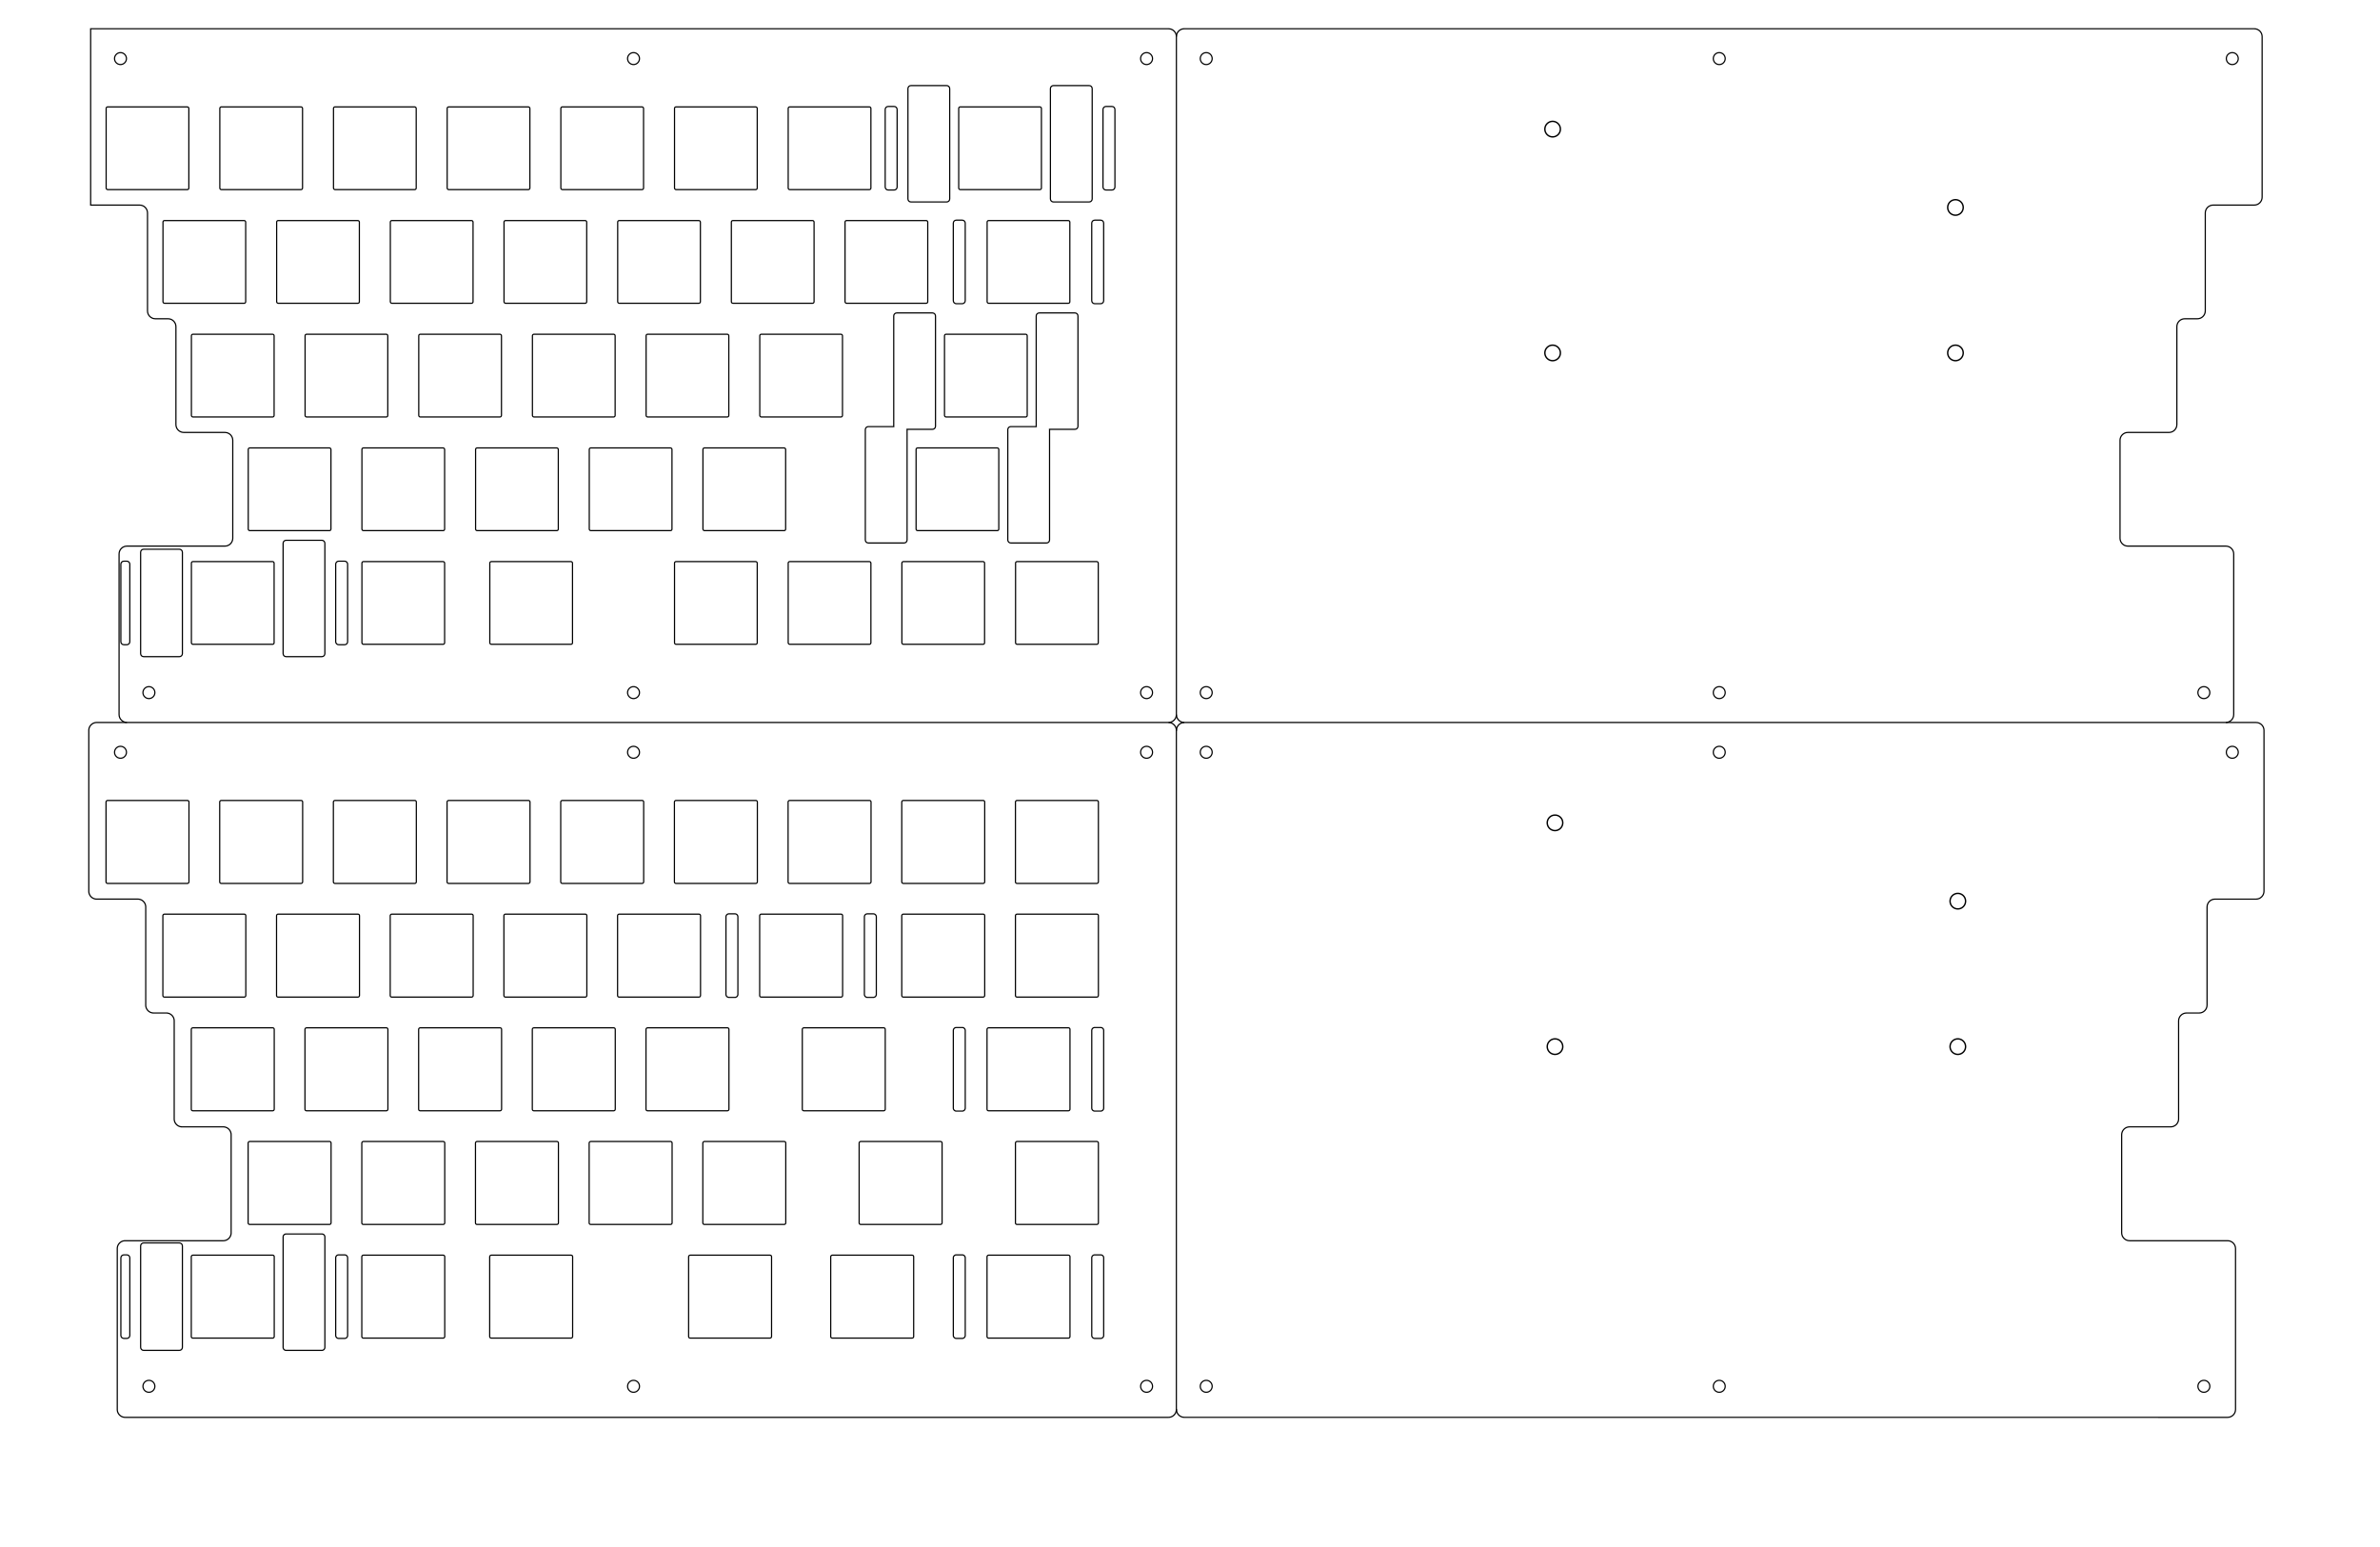 <?xml version="1.0" encoding="UTF-8" standalone="no"?>
<svg
   width="400mm"
   height="260mm"
   viewBox="0 0 400 260"
   version="1.1"
   id="svg5"
   sodipodi:docname="order.svg"
   inkscape:version="1.1.1 (3bf5ae0d25, 2021-09-20)"
   xmlns:inkscape="http://www.inkscape.org/namespaces/inkscape"
   xmlns:sodipodi="http://sodipodi.sourceforge.net/DTD/sodipodi-0.dtd"
   xmlns="http://www.w3.org/2000/svg"
   xmlns:svg="http://www.w3.org/2000/svg">
  <defs
     id="defs9">
    <inkscape:path-effect
       effect="fillet_chamfer"
       id="path-effect3517"
       is_visible="true"
       lpeversion="1"
       satellites_param="F,0,0,1,0,1.323,0,1 @ F,0,0,1,0,1.323,0,1 @ F,0,0,1,0,1.323,0,1 @ F,0,0,1,0,1.323,0,1 @ F,0,0,1,0,1.323,0,1 @ F,0,0,1,0,1.323,0,1 @ F,0,0,1,0,1.323,0,1 @ F,0,0,1,0,1.323,0,1 @ F,0,0,1,0,1.323,0,1 @ F,0,0,1,0,1.323,0,1 @ F,0,0,1,0,1.323,0,1 @ F,0,0,1,0,1.323,0,1"
       unit="px"
       method="auto"
       mode="F"
       radius="5"
       chamfer_steps="1"
       flexible="false"
       use_knot_distance="true"
       apply_no_radius="true"
       apply_with_radius="true"
       only_selected="false"
       hide_knots="false" />
    <inkscape:path-effect
       effect="fillet_chamfer"
       id="path-effect2631"
       is_visible="true"
       lpeversion="1"
       satellites_param="F,0,0,1,0,5,0,1 @ F,0,0,1,0,5,0,1 @ F,0,0,1,0,5,0,1 @ F,0,0,1,0,5,0,1 @ F,0,0,1,0,5,0,1 @ F,0,0,1,0,5,0,1 @ F,0,0,1,0,5,0,1 @ F,0,0,1,0,5,0,1 @ F,0,0,1,0,5,0,1 @ F,0,0,1,0,5,0,1 @ F,0,0,1,0,5,0,1 @ F,0,0,1,0,5,0,1"
       unit="mm"
       method="auto"
       mode="F"
       radius="5"
       chamfer_steps="1"
       flexible="false"
       use_knot_distance="true"
       apply_no_radius="true"
       apply_with_radius="true"
       only_selected="false"
       hide_knots="false" />
    <inkscape:path-effect
       effect="fillet_chamfer"
       id="path-effect2111"
       is_visible="true"
       lpeversion="1"
       satellites_param="F,0,0,1,0,0,0,1 @ F,0,0,1,0,0,0,1 @ F,0,0,1,0,0,0,1 @ F,0,0,1,0,0,0,1 @ F,0,0,1,0,0,0,1 @ F,0,0,1,0,0,0,1 @ F,0,0,1,0,0,0,1 @ F,0,0,1,0,0,0,1 @ F,0,0,1,0,0,0,1 @ F,0,0,1,0,0,0,1 @ F,0,0,1,0,0,0,1 @ F,0,0,1,0,0,0,1"
       unit="mm"
       method="auto"
       mode="F"
       radius="5"
       chamfer_steps="1"
       flexible="false"
       use_knot_distance="true"
       apply_no_radius="true"
       apply_with_radius="true"
       only_selected="false"
       hide_knots="false" />
    <inkscape:path-effect
       effect="fillet_chamfer"
       id="path-effect1744"
       is_visible="true"
       lpeversion="1"
       satellites_param="F,0,0,1,0,0,0,1 @ F,0,0,1,0,0,0,1 @ F,0,0,1,0,0,0,1 @ F,0,0,1,0,0,0,1 @ F,0,0,1,0,0,0,1 @ F,0,0,1,0,0,0,1 @ F,0,0,1,0,0,0,1 @ F,0,0,1,0,0,0,1 @ F,0,0,1,0,0,0,1 @ F,0,0,1,0,0,0,1 @ F,0,0,1,0,0,0,1 @ F,0,0,1,0,0,0,1"
       unit="mm"
       method="auto"
       mode="F"
       radius="5"
       chamfer_steps="1"
       flexible="false"
       use_knot_distance="true"
       apply_no_radius="true"
       apply_with_radius="true"
       only_selected="false"
       hide_knots="false" />
    <inkscape:path-effect
       effect="fillet_chamfer"
       id="path-effect275"
       is_visible="true"
       lpeversion="1"
       satellites_param="F,0,0,1,0,5,0,1 @ F,0,0,1,0,5,0,1 @ F,0,0,1,0,5,0,1 @ F,0,0,1,0,5,0,1 @ F,0,0,1,0,5,0,1 @ F,0,0,1,0,5,0,1 @ F,0,0,1,0,5,0,1 @ F,0,0,1,0,5,0,1 @ F,0,0,1,0,5,0,1 @ F,0,0,1,0,5,0,1 @ F,0,0,1,0,5,0,1 @ F,0,0,1,0,5,0,1 @ F,0,0,1,0,5,0,1 @ F,0,0,1,0,5,0,1 @ F,0,0,1,0,5,0,1 @ F,0,0,1,0,5,0,1"
       unit="mm"
       method="auto"
       mode="F"
       radius="5"
       chamfer_steps="1"
       flexible="false"
       use_knot_distance="true"
       apply_no_radius="true"
       apply_with_radius="true"
       only_selected="false"
       hide_knots="false" />
    <inkscape:path-effect
       effect="fillet_chamfer"
       id="path-effect273"
       is_visible="true"
       lpeversion="1"
       satellites_param="F,0,0,1,0,5,0,1 @ F,0,0,1,0,5,0,1 @ F,0,0,1,0,5,0,1 @ F,0,0,1,0,5,0,1 @ F,0,0,1,0,5,0,1 @ F,0,0,1,0,5,0,1 @ F,0,0,1,0,5,0,1 @ F,0,0,1,0,5,0,1 @ F,0,0,1,0,5,0,1 @ F,0,0,1,0,5,0,1 @ F,0,0,1,0,5,0,1 @ F,0,0,1,0,5,0,1"
       unit="mm"
       method="arc"
       mode="F"
       radius="5"
       chamfer_steps="1"
       flexible="false"
       use_knot_distance="true"
       apply_no_radius="true"
       apply_with_radius="true"
       only_selected="false"
       hide_knots="false" />
    <inkscape:path-effect
       effect="fillet_chamfer"
       id="path-effect134"
       is_visible="true"
       lpeversion="1"
       satellites_param="F,0,0,1,0,5,0,1 @ F,0,0,1,0,5,0,1 @ F,0,0,1,0,5,0,1 @ F,0,0,1,0,5,0,1 @ F,0,0,1,0,5,0,1 @ F,0,0,1,0,5,0,1 @ F,0,0,1,0,5,0,1 @ F,0,0,1,0,5,0,1 @ F,0,0,1,0,5,0,1 @ F,0,0,1,0,5,0,1 @ F,0,0,1,0,5,0,1 @ F,0,0,1,0,5,0,1 @ F,0,0,1,0,5,0,1 @ F,0,0,1,0,5,0,1 @ F,0,0,1,0,5,0,1 @ F,0,0,1,0,5,0,1 @ F,0,0,1,0,5,0,1 @ F,0,0,1,0,5,0,1 @ F,0,0,1,0,5,0,1 @ F,0,0,1,0,5,0,1 @ F,0,0,1,0,5,0,1 @ F,0,0,1,0,5,0,1 @ F,0,0,1,0,5,0,1 @ F,0,0,1,0,5,0,1 | F,0,0,1,0,5,0,1 @ F,0,0,1,0,5,0,1 @ F,0,0,1,0,5,0,1 @ F,0,0,1,0,5,0,1"
       unit="mm"
       method="auto"
       mode="F"
       radius="5"
       chamfer_steps="1"
       flexible="false"
       use_knot_distance="true"
       apply_no_radius="true"
       apply_with_radius="true"
       only_selected="false"
       hide_knots="false" />
    <inkscape:path-effect
       effect="fillet_chamfer"
       id="path-effect106"
       is_visible="true"
       lpeversion="1"
       satellites_param="F,0,0,1,0,5,0,1 @ F,0,0,1,0,5,0,1 @ F,0,0,1,0,5,0,1 @ F,0,0,1,0,5,0,1 @ F,0,0,1,0,5,0,1 @ F,0,0,1,0,5,0,1 @ F,0,0,1,0,5,0,1 @ F,0,0,1,0,5,0,1 @ F,0,0,1,0,5,0,1 @ F,0,0,1,0,5,0,1 @ F,0,0,1,0,5,0,1 @ F,0,0,1,0,5,0,1 @ F,0,0,1,0,5,0,1 @ F,0,0,1,0,5,0,1 @ F,0,0,1,0,5,0,1 @ F,0,0,1,0,5,0,1 @ F,0,0,1,0,5,0,1 @ F,0,0,1,0,5,0,1 @ F,0,0,1,0,5,0,1 @ F,0,0,1,0,5,0,1 @ F,0,0,1,0,5,0,1 @ F,0,0,1,0,5,0,1 @ F,0,0,1,0,5,0,1 @ F,0,0,1,0,5,0,1 | F,0,0,1,0,5,0,1 @ F,0,0,1,0,5,0,1 @ F,0,0,1,0,5,0,1 @ F,0,0,1,0,5,0,1"
       unit="mm"
       method="auto"
       mode="F"
       radius="5"
       chamfer_steps="1"
       flexible="false"
       use_knot_distance="true"
       apply_no_radius="true"
       apply_with_radius="true"
       only_selected="false"
       hide_knots="false" />
    <inkscape:path-effect
       effect="fillet_chamfer"
       id="path-effect78"
       is_visible="true"
       lpeversion="1"
       satellites_param="F,0,0,1,0,5,0,1 @ F,0,0,1,0,5,0,1 @ F,0,0,1,0,5,0,1 @ F,0,0,1,0,5,0,1 @ F,0,0,1,0,5,0,1 @ F,0,0,1,0,5,0,1 @ F,0,0,1,0,5,0,1 @ F,0,0,1,0,5,0,1 @ F,0,0,1,0,5,0,1 @ F,0,0,1,0,5,0,1 @ F,0,0,1,0,5,0,1 @ F,0,0,1,0,5,0,1 @ F,0,0,1,0,5,0,1 @ F,0,0,1,0,5,0,1 @ F,0,0,1,0,5,0,1 @ F,0,0,1,0,5,0,1 @ F,0,0,1,0,5,0,1 @ F,0,0,1,0,5,0,1 @ F,0,0,1,0,5,0,1 @ F,0,0,1,0,5,0,1 @ F,0,0,1,0,5,0,1 @ F,0,0,1,0,5,0,1 @ F,0,0,1,0,5,0,1 @ F,0,0,1,0,5,0,1 | F,0,0,1,0,5,0,1 @ F,0,0,1,0,5,0,1 @ F,0,0,1,0,5,0,1 @ F,0,0,1,0,5,0,1"
       unit="mm"
       method="auto"
       mode="F"
       radius="5"
       chamfer_steps="1"
       flexible="false"
       use_knot_distance="true"
       apply_no_radius="true"
       apply_with_radius="true"
       only_selected="false"
       hide_knots="false" />
    <inkscape:path-effect
       effect="fillet_chamfer"
       id="path-effect20"
       is_visible="true"
       lpeversion="1"
       satellites_param="F,0,0,1,0,5,0,1 @ F,0,0,1,0,5,0,1 @ F,0,0,1,0,5,0,1 @ F,0,0,1,0,5,0,1 @ F,0,0,1,0,5,0,1 @ F,0,0,1,0,5,0,1 @ F,0,0,1,0,5,0,1 @ F,0,0,1,0,5,0,1 @ F,0,0,1,0,5,0,1 @ F,0,0,1,0,5,0,1"
       unit="mm"
       method="auto"
       mode="F"
       radius="5"
       chamfer_steps="1"
       flexible="false"
       use_knot_distance="true"
       apply_no_radius="true"
       apply_with_radius="true"
       only_selected="false"
       hide_knots="false" />
    <inkscape:path-effect
       effect="fillet_chamfer"
       id="path-effect17"
       is_visible="true"
       lpeversion="1"
       satellites_param="F,0,0,1,0,5,0,1 @ F,0,0,1,0,5,0,1 @ IF,0,0,1,0,5,0,1 @ F,0,0,1,0,5,0,1 @ F,0,0,1,0,5,0,1 @ F,0,0,1,0,5,0,1 @ F,0,0,1,0,5,0,1 @ F,0,0,1,0,5,0,1 @ F,0,0,1,0,5,0,1 @ F,0,0,1,0,5,0,1 @ F,0,0,1,0,5,0,1 @ F,0,0,1,0,5,0,1 @ F,0,0,1,0,5,0,1 @ F,0,0,1,0,5,0,1 @ F,0,0,1,0,5,0,1 @ F,0,0,1,0,5,0,1 @ F,0,0,1,0,5,0,1 @ F,0,0,1,0,5,0,1 @ F,0,0,1,0,5,0,1 @ F,0,0,1,0,5,0,1 @ F,0,0,1,0,5,0,1 @ F,0,0,1,0,5,0,1 @ F,0,0,1,0,5,0,1 @ F,0,0,1,0,5,0,1 | F,0,0,1,0,5,0,1 @ F,0,0,1,0,5,0,1 @ F,0,0,1,0,5,0,1 @ F,0,0,1,0,5,0,1"
       unit="mm"
       method="auto"
       mode="F"
       radius="5"
       chamfer_steps="1"
       flexible="false"
       use_knot_distance="true"
       apply_no_radius="true"
       apply_with_radius="true"
       only_selected="false"
       hide_knots="false" />
    <inkscape:path-effect
       effect="fillet_chamfer"
       id="path-effect3259"
       is_visible="true"
       lpeversion="1"
       satellites_param="F,0,0,1,0,3,0,1 @ F,0,0,1,0,3,0,1 @ F,0,0,1,0,3,0,1 @ F,0,0,1,0,3,0,1 @ F,0,0,1,0,3,0,1 @ F,0,0,1,0,3,0,1 @ F,0,0,1,0,3,0,1 @ F,0,0,1,0,3,0,1 @ F,0,0,1,0,3,0,1 @ F,0,0,1,0,3,0,1 @ F,0,0,1,0,3,0,1 @ F,0,0,1,0,3,0,1 @ F,0,0,1,0,3,0,1 @ F,0,0,1,0,3,0,1 @ F,0,0,1,0,3,0,1 @ F,0,0,1,0,3,0,1 @ F,0,0,1,0,3,0,1 @ F,0,0,1,0,3,0,1 @ F,0,0,1,0,3,0,1 @ F,0,0,1,0,3,0,1"
       unit="mm"
       method="auto"
       mode="F"
       radius="3"
       chamfer_steps="1"
       flexible="false"
       use_knot_distance="true"
       apply_no_radius="true"
       apply_with_radius="true"
       only_selected="false"
       hide_knots="false" />
    <inkscape:path-effect
       effect="fillet_chamfer"
       id="path-effect3335"
       is_visible="true"
       lpeversion="1"
       satellites_param="F,0,0,1,0,3,0,1 @ F,0,0,1,0,3,0,1 @ F,0,0,1,0,3,0,1 @ F,0,0,1,0,3,0,1 @ F,0,0,1,0,3,0,1 @ F,0,0,1,0,3,0,1 @ F,0,0,1,0,3,0,1 @ F,0,0,1,0,3,0,1 @ F,0,0,1,0,3,0,1 @ F,0,0,1,0,3,0,1 @ F,0,0,1,0,3,0,1 @ F,0,0,1,0,3,0,1 @ F,0,0,1,0,3,0,1 @ F,0,0,1,0,3,0,1 @ F,0,0,1,0,3,0,1 @ F,0,0,1,0,3,0,1 @ F,0,0,1,0,3,0,1 @ F,0,0,1,0,3,0,1 @ F,0,0,1,0,3,0,1 @ F,0,0,1,0,3,0,1 @ F,0,0,1,0,3,0,1 @ F,0,0,1,0,3,0,1 @ F,0,0,1,0,3,0,1 @ F,0,0,1,0,3,0,1 @ F,0,0,1,0,3,0,1 @ F,0,0,1,0,3,0,1 @ F,0,0,1,0,3,0,1 @ F,0,0,1,0,3,0,1 @ F,0,0,1,0,3,0,1 @ F,0,0,1,0,3,0,1 @ F,0,0,1,0,3,0,1 @ F,0,0,1,0,3,0,1 @ F,0,0,1,0,3,0,1 @ F,0,0,1,0,3,0,1 @ F,0,0,1,0,3,0,1 @ F,0,0,1,0,3,0,1 @ F,0,0,1,0,3,0,1 @ F,0,0,1,0,3,0,1 @ F,0,0,1,0,3,0,1 @ F,0,0,1,0,3,0,1 @ F,0,0,1,0,3,0,1 @ F,0,0,1,0,3,0,1 @ F,0,0,1,0,3,0,1 @ F,0,0,1,0,3,0,1 @ F,0,0,1,0,3,0,1 @ F,0,0,1,0,3,0,1 @ F,0,0,1,0,3,0,1 @ F,0,0,1,0,3,0,1 @ F,0,0,1,0,3,0,1 @ F,0,0,1,0,3,0,1 @ F,0,0,1,0,3,0,1 @ F,0,0,1,0,3,0,1 | F,0,0,1,0,3,0,1 @ F,0,0,1,0,3,0,1 @ F,0,0,1,0,3,0,1 @ F,0,0,1,0,3,0,1 @ F,0,0,1,0,3,0,1 @ F,0,0,1,0,3,0,1 @ F,0,0,1,0,3,0,1 @ F,0,0,1,0,3,0,1"
       unit="mm"
       method="auto"
       mode="F"
       radius="3"
       chamfer_steps="1"
       flexible="false"
       use_knot_distance="true"
       apply_no_radius="true"
       apply_with_radius="true"
       only_selected="false"
       hide_knots="false" />
    <inkscape:path-effect
       effect="fillet_chamfer"
       id="path-effect797"
       is_visible="true"
       lpeversion="1"
       satellites_param="F,0,0,1,0,5,0,1 @ F,0,0,1,0,5,0,1 @ F,0,0,1,0,5,0,1 @ F,0,0,1,0,5,0,1 | F,0,0,1,0,5,0,1 @ F,0,0,1,0,5,0,1 @ F,0,0,1,0,5,0,1 @ F,0,0,1,0,5,0,1 @ F,0,0,1,0,5,0,1 @ F,0,0,1,0,5,0,1 @ F,0,0,1,0,5,0,1 @ F,0,0,1,0,5,0,1 | F,0,0,1,0,5,0,1 @ F,0,0,1,0,5,0,1 @ F,0,0,1,0,5,0,1 @ F,0,0,1,0,5,0,1"
       unit="mm"
       method="auto"
       mode="F"
       radius="5"
       chamfer_steps="1"
       flexible="false"
       use_knot_distance="true"
       apply_no_radius="true"
       apply_with_radius="true"
       only_selected="false"
       hide_knots="false" />
    <inkscape:path-effect
       effect="fillet_chamfer"
       id="path-effect542"
       is_visible="true"
       lpeversion="1"
       satellites_param="F,0,0,1,0,5,0,1 @ F,0,0,1,0,5,0,1 @ F,0,0,1,0,5,0,1 @ F,0,0,1,0,5,0,1 @ F,0,0,1,0,5,0,1 @ F,0,0,1,0,5,0,1 @ F,0,0,1,0,5,0,1 @ F,0,0,1,0,5,0,1 @ F,0,0,1,0,5,0,1 @ F,0,0,1,0,5,0,1 @ F,0,0,1,0,5,0,1 @ F,0,0,1,0,5,0,1 @ F,0,0,1,0,5,0,1 @ F,0,0,1,0,5,0,1 @ F,0,0,1,0,5,0,1 @ F,0,0,1,0,5,0,1"
       unit="mm"
       method="auto"
       mode="F"
       radius="5"
       chamfer_steps="1"
       flexible="false"
       use_knot_distance="true"
       apply_no_radius="true"
       apply_with_radius="true"
       only_selected="false"
       hide_knots="false" />
    <inkscape:path-effect
       effect="fillet_chamfer"
       id="path-effect388"
       is_visible="true"
       lpeversion="1"
       satellites_param="F,0,0,1,0,5,0,1 @ F,0,0,1,0,5,0,1 @ F,0,0,1,0,5,0,1 @ F,0,0,1,0,5,0,1 @ F,0,0,1,0,5,0,1 @ F,0,0,1,0,5,0,1 @ F,0,0,1,0,5,0,1 @ F,0,0,1,0,5,0,1 @ F,0,0,1,0,5,0,1 @ F,0,0,1,0,5,0,1 @ F,0,0,1,0,5,0,1 @ F,0,0,1,0,5,0,1"
       unit="mm"
       method="auto"
       mode="F"
       radius="5"
       chamfer_steps="1"
       flexible="false"
       use_knot_distance="true"
       apply_no_radius="true"
       apply_with_radius="true"
       only_selected="false"
       hide_knots="false" />
  </defs>
  <sodipodi:namedview
     id="namedview7"
     pagecolor="#ffffff"
     bordercolor="#666666"
     borderopacity="1.0"
     inkscape:pageshadow="2"
     inkscape:pageopacity="0.0"
     inkscape:pagecheckerboard="0"
     inkscape:document-units="mm"
     showgrid="false"
     inkscape:zoom="1"
     inkscape:cx="714.5"
     inkscape:cy="512.5"
     inkscape:window-width="2560"
     inkscape:window-height="1377"
     inkscape:window-x="1072"
     inkscape:window-y="472"
     inkscape:window-maximized="1"
     inkscape:current-layer="layer1"
     width="202.45mm"
     inkscape:object-paths="true"
     inkscape:snap-intersection-paths="true"
     inkscape:snap-bbox="true"
     inkscape:snap-smooth-nodes="true"
     inkscape:snap-nodes="true"
     inkscape:snap-object-midpoints="true"
     inkscape:snap-others="true"
     showguides="true"
     inkscape:guide-bbox="true" />
  <g
     inkscape:groupmode="layer"
     id="layer5"
     inkscape:label="switches_good"
     style="display:inline">
    <path
       style="font-size:12px;fill:none;fill-rule:evenodd;stroke:#000000;stroke-width:0.2;stroke-linecap:round;stroke-miterlimit:4;stroke-dasharray:none;stroke-opacity:1"
       d="m 150.207,71.65 c 1.7e-4,0.017 0.001,0.033 0.003,0.05 H 145.933 c -0.277,0 -0.501,0.225 -0.501,0.501 v 18.554 c 0,0.277 0.225,0.501 0.501,0.501 h 6.017 c 0.277,0 0.501,-0.225 0.501,-0.501 V 72.202 c -1.6e-4,-0.017 -0.001,-0.033 -0.003,-0.05 h 4.277 c 0.277,0 0.501,-0.225 0.501,-0.501 V 53.097 c 0,-0.277 -0.225,-0.501 -0.501,-0.501 h -6.017 c -0.277,0 -0.501,0.225 -0.501,0.501 z"
       id="path1384" />
    <path
       style="font-size:12px;fill:none;fill-rule:evenodd;stroke:#000000;stroke-width:0.2;stroke-linecap:round;stroke-miterlimit:4;stroke-dasharray:none;stroke-opacity:1"
       d="m 152.595,33.44 c 0,0.277 0.225,0.501 0.501,0.501 h 6.017 c 0.277,0 0.501,-0.225 0.501,-0.501 V 14.886 c 0,-0.277 -0.225,-0.501 -0.501,-0.501 h -6.017 c -0.277,0 -0.501,0.225 -0.501,0.501 z"
       id="path1406" />
    <path
       style="font-size:12px;fill:none;fill-rule:evenodd;stroke:#000000;stroke-width:0.2;stroke-linecap:round;stroke-miterlimit:4;stroke-dasharray:none;stroke-opacity:1"
       d="m 176.541,33.44 c 0,0.277 0.225,0.501 0.501,0.501 h 6.017 c 0.277,0 0.501,-0.225 0.501,-0.501 V 14.886 c 0,-0.277 -0.225,-0.501 -0.501,-0.501 h -6.017 c -0.277,0 -0.501,0.225 -0.501,0.501 z"
       id="path1404" />
    <path
       style="font-size:12px;fill:none;fill-rule:evenodd;stroke:#000000;stroke-width:0.2;stroke-linecap:round;stroke-miterlimit:4;stroke-dasharray:none;stroke-opacity:1"
       d="m 23.636,109.86 c 0,0.277 0.225,0.501 0.501,0.501 h 6.017 c 0.277,0 0.501,-0.225 0.501,-0.501 V 92.811 c 0,-0.277 -0.225,-0.501 -0.501,-0.501 h -6.017 c -0.277,0 -0.501,0.225 -0.501,0.501 z"
       id="path1402" />
    <path
       style="font-size:12px;fill:none;fill-rule:evenodd;stroke:#000000;stroke-width:0.2;stroke-linecap:round;stroke-miterlimit:4;stroke-dasharray:none;stroke-opacity:1"
       d="m 47.581,109.86 c 0,0.277 0.225,0.501 0.501,0.501 h 6.017 c 0.277,0 0.501,-0.225 0.501,-0.501 V 91.307 c 0,-0.277 -0.225,-0.501 -0.501,-0.501 h -6.017 c -0.277,0 -0.501,0.225 -0.501,0.501 z"
       id="path1400" />
    <path
       style="font-size:12px;fill:none;fill-rule:evenodd;stroke:#000000;stroke-width:0.2;stroke-linecap:round;stroke-miterlimit:4;stroke-dasharray:none;stroke-opacity:1"
       d="m 148.772,31.434 c 0,0.277 0.225,0.501 0.501,0.501 h 1.003 c 0.277,0 0.501,-0.225 0.501,-0.501 V 18.396 c 0,-0.277 -0.225,-0.501 -0.501,-0.501 h -1.003 c -0.277,0 -0.501,0.225 -0.501,0.501 z"
       id="path1398" />
    <path
       style="font-size:12px;fill:none;fill-rule:evenodd;stroke:#000000;stroke-width:0.2;stroke-linecap:round;stroke-miterlimit:4;stroke-dasharray:none;stroke-opacity:1"
       d="m 185.378,31.434 c 0,0.277 0.225,0.501 0.501,0.501 h 1.003 c 0.277,0 0.501,-0.225 0.501,-0.501 V 18.396 c 0,-0.277 -0.225,-0.501 -0.501,-0.501 h -1.003 c -0.277,0 -0.501,0.225 -0.501,0.501 z"
       id="path1396" />
    <path
       style="font-size:12px;fill:none;fill-rule:evenodd;stroke:#000000;stroke-width:0.2;stroke-linecap:round;stroke-miterlimit:4;stroke-dasharray:none;stroke-opacity:1"
       d="m 160.218,50.539 c 0,0.277 0.225,0.501 0.501,0.501 h 1.003 c 0.277,0 0.501,-0.225 0.501,-0.501 V 37.502 c 0,-0.277 -0.225,-0.501 -0.501,-0.501 h -1.003 c -0.277,0 -0.501,0.225 -0.501,0.501 z"
       id="path1394" />
    <path
       style="font-size:12px;fill:none;fill-rule:evenodd;stroke:#000000;stroke-width:0.2;stroke-linecap:round;stroke-miterlimit:4;stroke-dasharray:none;stroke-opacity:1"
       d="m 183.485,50.539 c 0,0.277 0.225,0.501 0.501,0.501 h 1.003 c 0.277,0 0.501,-0.225 0.501,-0.501 V 37.502 c 0,-0.277 -0.225,-0.501 -0.501,-0.501 h -1.003 c -0.277,0 -0.501,0.225 -0.501,0.501 z"
       id="path1392" />
    <path
       style="font-size:12px;fill:none;fill-rule:evenodd;stroke:#000000;stroke-width:0.2;stroke-linecap:round;stroke-miterlimit:4;stroke-dasharray:none;stroke-opacity:1"
       d="m 20.314,107.854 c 0,0.277 0.225,0.501 0.501,0.501 h 0.501 c 0.277,0 0.501,-0.225 0.501,-0.501 V 94.817 c 0,-0.277 -0.225,-0.501 -0.501,-0.501 h -0.501 c -0.277,0 -0.501,0.225 -0.501,0.501 z"
       id="path1390" />
    <path
       style="font-size:12px;fill:none;fill-rule:evenodd;stroke:#000000;stroke-width:0.2;stroke-linecap:round;stroke-miterlimit:4;stroke-dasharray:none;stroke-opacity:1"
       d="m 56.419,107.854 c 0,0.277 0.225,0.501 0.501,0.501 h 1.003 c 0.277,0 0.501,-0.225 0.501,-0.501 V 94.817 c 0,-0.277 -0.225,-0.501 -0.501,-0.501 h -1.003 c -0.277,0 -0.501,0.225 -0.501,0.501 z"
       id="path1388" />
    <path
       style="font-size:12px;fill:none;fill-rule:evenodd;stroke:#000000;stroke-width:0.2;stroke-linecap:round;stroke-miterlimit:4;stroke-dasharray:none;stroke-opacity:1"
       d="m 174.152,71.65 c 1.7e-4,0.017 0.001,0.033 0.003,0.05 h -4.277 c -0.277,0 -0.501,0.225 -0.501,0.501 v 18.554 c 0,0.277 0.225,0.501 0.501,0.501 h 6.017 c 0.277,0 0.501,-0.225 0.501,-0.501 V 72.202 c -1.6e-4,-0.017 -0.001,-0.033 -0.003,-0.05 h 4.277 c 0.277,0 0.501,-0.225 0.501,-0.501 V 53.097 c 0,-0.277 -0.225,-0.501 -0.501,-0.501 h -6.017 c -0.277,0 -0.501,0.225 -0.501,0.501 z"
       id="path1382" />
    <rect
       style="fill:none;stroke:#000000;stroke-width:0.2;stroke-miterlimit:4;stroke-dasharray:none"
       id="rect1058"
       width="13.9"
       height="13.9"
       x="17.84"
       y="17.965"
       rx="0.25"
       ry="0.25" />
    <rect
       style="fill:none;stroke:#000000;stroke-width:0.2;stroke-miterlimit:4;stroke-dasharray:none"
       id="rect1060"
       width="13.9"
       height="13.9"
       x="36.945"
       y="17.965"
       rx="0.25"
       ry="0.25" />
    <rect
       style="fill:none;stroke:#000000;stroke-width:0.2;stroke-miterlimit:4;stroke-dasharray:none"
       id="rect1062"
       width="13.9"
       height="13.9"
       x="56.05"
       y="17.965"
       rx="0.25"
       ry="0.25" />
    <rect
       style="fill:none;stroke:#000000;stroke-width:0.2;stroke-miterlimit:4;stroke-dasharray:none"
       id="rect1064"
       width="13.9"
       height="13.9"
       x="75.155"
       y="17.965"
       rx="0.25"
       ry="0.25" />
    <rect
       style="fill:none;stroke:#000000;stroke-width:0.2;stroke-miterlimit:4;stroke-dasharray:none"
       id="rect1066"
       width="13.9"
       height="13.9"
       x="94.26"
       y="17.965"
       rx="0.25"
       ry="0.25" />
    <rect
       style="fill:none;stroke:#000000;stroke-width:0.2;stroke-miterlimit:4;stroke-dasharray:none"
       id="rect1068"
       width="13.9"
       height="13.9"
       x="113.365"
       y="17.965"
       rx="0.25"
       ry="0.25" />
    <rect
       style="fill:none;stroke:#000000;stroke-width:0.2;stroke-miterlimit:4;stroke-dasharray:none"
       id="rect1070"
       width="13.9"
       height="13.9"
       x="132.47"
       y="17.965"
       rx="0.25"
       ry="0.25" />
    <rect
       style="fill:none;stroke:#000000;stroke-width:0.2;stroke-miterlimit:4;stroke-dasharray:none"
       id="rect1072"
       width="13.9"
       height="13.9"
       x="161.128"
       y="17.965"
       rx="0.25"
       ry="0.25" />
    <rect
       style="fill:none;stroke:#000000;stroke-width:0.2;stroke-miterlimit:4;stroke-dasharray:none"
       id="rect1074"
       width="13.9"
       height="13.9"
       x="27.392"
       y="37.07"
       rx="0.25"
       ry="0.25" />
    <rect
       style="fill:none;stroke:#000000;stroke-width:0.2;stroke-miterlimit:4;stroke-dasharray:none"
       id="rect1076"
       width="13.9"
       height="13.9"
       x="46.497"
       y="37.07"
       rx="0.25"
       ry="0.25" />
    <rect
       style="fill:none;stroke:#000000;stroke-width:0.2;stroke-miterlimit:4;stroke-dasharray:none"
       id="rect1078"
       width="13.9"
       height="13.9"
       x="65.603"
       y="37.07"
       rx="0.25"
       ry="0.25" />
    <rect
       style="fill:none;stroke:#000000;stroke-width:0.2;stroke-miterlimit:4;stroke-dasharray:none"
       id="rect1080"
       width="13.9"
       height="13.9"
       x="84.708"
       y="37.07"
       rx="0.25"
       ry="0.25" />
    <rect
       style="fill:none;stroke:#000000;stroke-width:0.2;stroke-miterlimit:4;stroke-dasharray:none"
       id="rect1082"
       width="13.9"
       height="13.9"
       x="103.813"
       y="37.07"
       rx="0.25"
       ry="0.25" />
    <rect
       style="fill:none;stroke:#000000;stroke-width:0.2;stroke-miterlimit:4;stroke-dasharray:none"
       id="rect1084"
       width="13.9"
       height="13.9"
       x="122.918"
       y="37.07"
       rx="0.25"
       ry="0.25" />
    <rect
       style="fill:none;stroke:#000000;stroke-width:0.2;stroke-miterlimit:4;stroke-dasharray:none"
       id="rect1086"
       width="13.9"
       height="13.9"
       x="142.023"
       y="37.07"
       rx="0.25"
       ry="0.25" />
    <rect
       style="fill:none;stroke:#000000;stroke-width:0.2;stroke-miterlimit:4;stroke-dasharray:none"
       id="rect1088"
       width="13.9"
       height="13.9"
       x="165.904"
       y="37.07"
       rx="0.25"
       ry="0.25" />
    <rect
       style="fill:none;stroke:#000000;stroke-width:0.2;stroke-miterlimit:4;stroke-dasharray:none"
       id="rect1090"
       width="13.9"
       height="13.9"
       x="32.169"
       y="56.175"
       rx="0.25"
       ry="0.25" />
    <rect
       style="fill:none;stroke:#000000;stroke-width:0.2;stroke-miterlimit:4;stroke-dasharray:none"
       id="rect1092"
       width="13.9"
       height="13.9"
       x="51.274"
       y="56.175"
       rx="0.25"
       ry="0.25" />
    <rect
       style="fill:none;stroke:#000000;stroke-width:0.2;stroke-miterlimit:4;stroke-dasharray:none"
       id="rect1094"
       width="13.9"
       height="13.9"
       x="70.379"
       y="56.175"
       rx="0.25"
       ry="0.25" />
    <rect
       style="fill:none;stroke:#000000;stroke-width:0.2;stroke-miterlimit:4;stroke-dasharray:none"
       id="rect1096"
       width="13.9"
       height="13.9"
       x="89.484"
       y="56.175"
       rx="0.25"
       ry="0.25" />
    <rect
       style="fill:none;stroke:#000000;stroke-width:0.2;stroke-miterlimit:4;stroke-dasharray:none"
       id="rect1098"
       width="13.9"
       height="13.9"
       x="108.589"
       y="56.175"
       rx="0.25"
       ry="0.25" />
    <rect
       style="fill:none;stroke:#000000;stroke-width:0.2;stroke-miterlimit:4;stroke-dasharray:none"
       id="rect1100"
       width="13.9"
       height="13.9"
       x="127.694"
       y="56.175"
       rx="0.25"
       ry="0.25" />
    <rect
       style="fill:none;stroke:#000000;stroke-width:0.2;stroke-miterlimit:4;stroke-dasharray:none"
       id="rect1102"
       width="13.9"
       height="13.9"
       x="158.74"
       y="56.175"
       rx="0.25"
       ry="0.25" />
    <rect
       style="fill:none;stroke:#000000;stroke-width:0.2;stroke-miterlimit:4;stroke-dasharray:none"
       id="rect1104"
       width="13.9"
       height="13.9"
       x="41.721"
       y="75.281"
       rx="0.25"
       ry="0.25" />
    <rect
       style="fill:none;stroke:#000000;stroke-width:0.2;stroke-miterlimit:4;stroke-dasharray:none"
       id="rect1106"
       width="13.9"
       height="13.9"
       x="60.826"
       y="75.281"
       rx="0.25"
       ry="0.25" />
    <rect
       style="fill:none;stroke:#000000;stroke-width:0.2;stroke-miterlimit:4;stroke-dasharray:none"
       id="rect1108"
       width="13.9"
       height="13.9"
       x="79.931"
       y="75.281"
       rx="0.25"
       ry="0.25" />
    <rect
       style="fill:none;stroke:#000000;stroke-width:0.2;stroke-miterlimit:4;stroke-dasharray:none"
       id="rect1110"
       width="13.9"
       height="13.9"
       x="99.037"
       y="75.281"
       rx="0.25"
       ry="0.25" />
    <rect
       style="fill:none;stroke:#000000;stroke-width:0.2;stroke-miterlimit:4;stroke-dasharray:none"
       id="rect1112"
       width="13.9"
       height="13.9"
       x="118.142"
       y="75.281"
       rx="0.25"
       ry="0.25" />
    <rect
       style="fill:none;stroke:#000000;stroke-width:0.2;stroke-miterlimit:4;stroke-dasharray:none"
       id="rect1114"
       width="13.9"
       height="13.9"
       x="153.964"
       y="75.281"
       rx="0.25"
       ry="0.25" />
    <rect
       style="fill:none;stroke:#000000;stroke-width:0.2;stroke-miterlimit:4;stroke-dasharray:none"
       id="rect1116"
       width="13.9"
       height="13.9"
       x="32.169"
       y="94.386"
       rx="0.25"
       ry="0.25" />
    <rect
       style="fill:none;stroke:#000000;stroke-width:0.2;stroke-miterlimit:4;stroke-dasharray:none"
       id="rect1118"
       width="13.9"
       height="13.9"
       x="60.826"
       y="94.386"
       rx="0.25"
       ry="0.25" />
    <rect
       style="fill:none;stroke:#000000;stroke-width:0.2;stroke-miterlimit:4;stroke-dasharray:none"
       id="rect1120"
       width="13.9"
       height="13.9"
       x="82.32"
       y="94.386"
       rx="0.25"
       ry="0.25" />
    <rect
       style="fill:none;stroke:#000000;stroke-width:0.2;stroke-miterlimit:4;stroke-dasharray:none"
       id="rect1122"
       width="13.9"
       height="13.9"
       x="113.365"
       y="94.386"
       rx="0.25"
       ry="0.25" />
    <rect
       style="fill:none;stroke:#000000;stroke-width:0.2;stroke-miterlimit:4;stroke-dasharray:none"
       id="rect1124"
       width="13.9"
       height="13.9"
       x="132.47"
       y="94.386"
       rx="0.25"
       ry="0.25" />
    <rect
       style="fill:none;stroke:#000000;stroke-width:0.2;stroke-miterlimit:4;stroke-dasharray:none"
       id="rect1126"
       width="13.9"
       height="13.9"
       x="151.576"
       y="94.386"
       rx="0.25"
       ry="0.25" />
    <rect
       style="fill:none;stroke:#000000;stroke-width:0.2;stroke-miterlimit:4;stroke-dasharray:none"
       id="rect1128"
       width="13.9"
       height="13.9"
       x="170.681"
       y="94.386"
       rx="0.25"
       ry="0.25" />
  </g>
  <g
     inkscape:groupmode="layer"
     id="layer1"
     inkscape:label="outer_case"
     style="display:inline">
    <path
       id="path11"
       style="fill:none;stroke:#000000;stroke-width:0.2;stroke-miterlimit:4;stroke-dasharray:none;stroke-opacity:1"
       d="m 196.39,121.418 c 0.731,0 1.323,-0.592 1.323,-1.323 V 6.155 c 0,-0.731 -0.592,-1.323 -1.323,-1.323 H 15.237 V 34.468 h 8.23 c 0.731,0 1.323,0.592 1.323,1.323 v 16.459 c 0,0.731 0.592,1.323 1.323,1.323 h 2.13 c 0.731,0 1.323,0.592 1.323,1.323 v 16.459 c 0,0.731 0.592,1.323 1.323,1.323 h 6.907 c 0.731,0 1.323,0.592 1.323,1.323 v 16.459 c 0,0.731 -0.592,1.323 -1.323,1.323 H 21.336 c -0.731,0 -1.323,0.592 -1.323,1.323 v 26.989 c 0,0.731 0.592,1.323 1.323,1.323"
       sodipodi:nodetypes="csssccccccccccccccsssc" />
  </g>
  <g
     inkscape:groupmode="layer"
     id="layer2"
     inkscape:label="screw_holes"
     style="display:inline">
    <circle
       style="fill:none;fill-rule:evenodd;stroke:#000000;stroke-width:0.2;stroke-miterlimit:4;stroke-dasharray:none;stroke-opacity:1"
       id="path326"
       cx="20.251"
       cy="9.846"
       r="1.003" />
    <circle
       style="fill:none;fill-rule:evenodd;stroke:#000000;stroke-width:0.2;stroke-miterlimit:4;stroke-dasharray:none;stroke-opacity:1"
       id="circle510"
       cx="106.475"
       cy="9.846"
       r="1.003" />
    <circle
       style="fill:none;fill-rule:evenodd;stroke:#000000;stroke-width:0.2;stroke-miterlimit:4;stroke-dasharray:none;stroke-opacity:1"
       id="circle512"
       cx="192.699"
       cy="9.846"
       r="1.003" />
    <circle
       style="fill:none;fill-rule:evenodd;stroke:#000000;stroke-width:0.2;stroke-miterlimit:4;stroke-dasharray:none;stroke-opacity:1"
       id="circle514"
       cx="192.699"
       cy="116.404"
       r="1.003" />
    <circle
       style="fill:none;fill-rule:evenodd;stroke:#000000;stroke-width:0.2;stroke-miterlimit:4;stroke-dasharray:none;stroke-opacity:1"
       id="circle516"
       cx="106.475"
       cy="116.404"
       r="1.003" />
    <circle
       style="fill:none;fill-rule:evenodd;stroke:#000000;stroke-width:0.2;stroke-miterlimit:4;stroke-dasharray:none;stroke-opacity:1"
       id="circle518"
       cx="25.028"
       cy="116.404"
       r="1.003" />
  </g>
  <g
     inkscape:groupmode="layer"
     id="layer6"
     inkscape:label="right_bottom"
     style="display:inline">
    <g
       id="g2421"
       transform="matrix(-1,0,0,1,395.426,1.7240149e-4)">
      <g
         id="layer4"
         inkscape:label="proto_board"
         style="display:inline">
        <g
           id="g2846"
           transform="matrix(1.003,0,0,1.003,23.445,-13.248)"
           style="fill:none;stroke:#000000;stroke-width:0.199;stroke-miterlimit:4;stroke-dasharray:none;stroke-opacity:1">
          <g
             id="layer1-6"
             inkscape:label="proto_board"
             style="display:inline;fill:none;stroke:#000000;stroke-width:0.199;stroke-miterlimit:4;stroke-dasharray:none;stroke-opacity:1"
             transform="matrix(-1,0,0,1,153.07,16.926)">
            <g
               id="g44"
               transform="matrix(0.003,0,0,0.003,37.689,13.238)"
               style="fill:none;stroke:#000000;stroke-width:78.513;stroke-miterlimit:4;stroke-dasharray:none;stroke-opacity:1">
              <g
                 style="fill:none;fill-opacity:1;stroke:#000000;stroke-width:78.513;stroke-linecap:round;stroke-linejoin:round;stroke-miterlimit:4;stroke-dasharray:none;stroke-opacity:1"
                 id="g1800"
                 inkscape:label="top_left_screw"
                 transform="translate(-5315.371,-20002.371)">
                <path
                   id="circle1798"
                   style="fill:none;stroke:#000000;stroke-width:78.513;stroke-miterlimit:4;stroke-dasharray:none;stroke-opacity:1"
                   d="M 7308.071,21562.5 A 433.071,433.071 0 0 1 6875,21995.571 433.071,433.071 0 0 1 6441.929,21562.5 433.071,433.071 0 0 1 6875,21129.429 433.071,433.071 0 0 1 7308.071,21562.5 Z" />
              </g>
              <g
                 style="display:inline;fill:none;fill-opacity:1;stroke:#000000;stroke-width:78.513;stroke-linecap:round;stroke-linejoin:round;stroke-miterlimit:4;stroke-dasharray:none;stroke-opacity:1"
                 id="g1806"
                 inkscape:label="bottom_left_screw"
                 transform="translate(-5315.371,-20002.371)">
                <path
                   id="circle1804"
                   style="fill:none;stroke:#000000;stroke-width:78.513;stroke-miterlimit:4;stroke-dasharray:none;stroke-opacity:1"
                   d="M 7308.071,34062.5 A 433.071,433.071 0 0 1 6875,34495.571 433.071,433.071 0 0 1 6441.929,34062.5 433.071,433.071 0 0 1 6875,33629.429 433.071,433.071 0 0 1 7308.071,34062.5 Z" />
              </g>
              <g
                 style="display:inline;fill:none;fill-opacity:1;stroke:#000000;stroke-width:78.513;stroke-linecap:round;stroke-linejoin:round;stroke-miterlimit:4;stroke-dasharray:none;stroke-opacity:1"
                 id="g1908"
                 inkscape:label="bottom_right_screw"
                 transform="translate(-5315.371,-20002.371)">
                <path
                   id="circle1906"
                   style="fill:none;stroke:#000000;stroke-width:78.513;stroke-miterlimit:4;stroke-dasharray:none;stroke-opacity:1"
                   d="M 29808.071,34062.5 A 433.071,433.071 0 0 1 29375,34495.571 433.071,433.071 0 0 1 28941.929,34062.5 433.071,433.071 0 0 1 29375,33629.429 433.071,433.071 0 0 1 29808.071,34062.5 Z" />
              </g>
              <g
                 style="display:inline;fill:none;fill-opacity:1;stroke:#000000;stroke-width:78.513;stroke-linecap:round;stroke-linejoin:round;stroke-miterlimit:4;stroke-dasharray:none;stroke-opacity:1"
                 id="g1914"
                 inkscape:label="top_right_screw"
                 transform="translate(-5315.371,-20002.371)">
                <path
                   id="circle1912"
                   style="fill:none;stroke:#000000;stroke-width:78.513;stroke-miterlimit:4;stroke-dasharray:none;stroke-opacity:1"
                   d="M 29808.071,25937.5 A 433.071,433.071 0 0 1 29375,26370.571 433.071,433.071 0 0 1 28941.929,25937.5 433.071,433.071 0 0 1 29375,25504.429 433.071,433.071 0 0 1 29808.071,25937.5 Z" />
              </g>
            </g>
          </g>
        </g>
      </g>
      <g
         id="layer1-5"
         inkscape:label="outer_case"
         style="display:inline">
        <path
           id="path11-6"
           style="fill:none;stroke:#000000;stroke-width:0.2;stroke-miterlimit:4;stroke-dasharray:none;stroke-opacity:1"
           d="m 197.713,6.155 c 0,-0.731 -0.592,-1.323 -1.323,-1.323 H 16.56 c -0.731,-2e-7 -1.323,0.592 -1.323,1.323 V 33.145 c 0,0.731 0.592,1.323 1.323,1.323 h 6.907 c 0.731,0 1.323,0.592 1.323,1.323 v 16.459 c 0,0.731 0.592,1.323 1.323,1.323 h 2.13 c 0.731,0 1.323,0.592 1.323,1.323 v 16.459 c 0,0.731 0.592,1.323 1.323,1.323 h 6.907 c 0.731,0 1.323,0.592 1.323,1.323 v 16.459 c 0,0.731 -0.592,1.323 -1.323,1.323 H 21.336 c -0.731,0 -1.323,0.592 -1.323,1.323 v 26.989 c -2e-6,0.731 0.592,1.323 1.323,1.323 m 175.054,0 c 0.731,0 1.323,-0.592 1.323,-1.323"
           sodipodi:nodetypes="ccssscccccccccccccsssccc" />
      </g>
      <g
         id="layer2-1"
         inkscape:label="screw_holes"
         style="display:inline">
        <circle
           style="fill:none;fill-rule:evenodd;stroke:#000000;stroke-width:0.2;stroke-miterlimit:4;stroke-dasharray:none;stroke-opacity:1"
           id="path326-7"
           cx="20.251"
           cy="9.846"
           r="1.003" />
        <circle
           style="fill:none;fill-rule:evenodd;stroke:#000000;stroke-width:0.2;stroke-miterlimit:4;stroke-dasharray:none;stroke-opacity:1"
           id="circle510-5"
           cx="106.475"
           cy="9.846"
           r="1.003" />
        <circle
           style="fill:none;fill-rule:evenodd;stroke:#000000;stroke-width:0.2;stroke-miterlimit:4;stroke-dasharray:none;stroke-opacity:1"
           id="circle512-4"
           cx="192.699"
           cy="9.846"
           r="1.003" />
        <circle
           style="fill:none;fill-rule:evenodd;stroke:#000000;stroke-width:0.2;stroke-miterlimit:4;stroke-dasharray:none;stroke-opacity:1"
           id="circle514-4"
           cx="192.699"
           cy="116.404"
           r="1.003" />
        <circle
           style="fill:none;fill-rule:evenodd;stroke:#000000;stroke-width:0.2;stroke-miterlimit:4;stroke-dasharray:none;stroke-opacity:1"
           id="circle516-9"
           cx="106.475"
           cy="116.404"
           r="1.003" />
        <circle
           style="fill:none;fill-rule:evenodd;stroke:#000000;stroke-width:0.2;stroke-miterlimit:4;stroke-dasharray:none;stroke-opacity:1"
           id="circle518-7"
           cx="25.028"
           cy="116.404"
           r="1.003" />
      </g>
    </g>
  </g>
  <g
     inkscape:groupmode="layer"
     id="layer7"
     inkscape:label="left_bottom"
     style="display:inline">
    <g
       id="g3289"
       transform="translate(192.977,116.587)">
      <g
         id="layer4-3"
         inkscape:label="proto_board">
        <g
           id="g1417"
           transform="matrix(1.003,0,0,1.003,5.07,-48.913)"
           style="fill:none;stroke:#000000;stroke-width:0.199;stroke-miterlimit:4;stroke-dasharray:none;stroke-opacity:1">
          <g
             id="layer1-5-1"
             inkscape:label="proto_board"
             style="display:inline;fill:none;stroke:#000000;stroke-width:0.199;stroke-miterlimit:4;stroke-dasharray:none;stroke-opacity:1"
             transform="translate(20.74,52.487)">
            <g
               id="g44-3"
               transform="matrix(0.003,0,0,0.003,37.689,13.238)"
               style="fill:none;stroke:#000000;stroke-width:78.512;stroke-miterlimit:4;stroke-dasharray:none;stroke-opacity:1">
              <g
                 style="fill:none;fill-opacity:1;stroke:#000000;stroke-width:78.512;stroke-linecap:round;stroke-linejoin:round;stroke-miterlimit:4;stroke-dasharray:none;stroke-opacity:1"
                 id="g1800-1"
                 inkscape:label="top_left_screw"
                 transform="translate(-5315.371,-20002.371)">
                <path
                   id="circle1798-8"
                   style="fill:none;stroke:#000000;stroke-width:78.512;stroke-miterlimit:4;stroke-dasharray:none;stroke-opacity:1"
                   d="M 7308.071,21562.5 A 433.071,433.071 0 0 1 6875,21995.571 433.071,433.071 0 0 1 6441.929,21562.5 433.071,433.071 0 0 1 6875,21129.429 433.071,433.071 0 0 1 7308.071,21562.5 Z" />
              </g>
              <g
                 style="display:inline;fill:none;fill-opacity:1;stroke:#000000;stroke-width:78.512;stroke-linecap:round;stroke-linejoin:round;stroke-miterlimit:4;stroke-dasharray:none;stroke-opacity:1"
                 id="g1806-1"
                 inkscape:label="bottom_left_screw"
                 transform="translate(-5315.371,-20002.371)">
                <path
                   id="circle1804-9"
                   style="fill:none;stroke:#000000;stroke-width:78.512;stroke-miterlimit:4;stroke-dasharray:none;stroke-opacity:1"
                   d="M 7308.071,34062.5 A 433.071,433.071 0 0 1 6875,34495.571 433.071,433.071 0 0 1 6441.929,34062.5 433.071,433.071 0 0 1 6875,33629.429 433.071,433.071 0 0 1 7308.071,34062.5 Z" />
              </g>
              <g
                 style="display:inline;fill:none;fill-opacity:1;stroke:#000000;stroke-width:78.512;stroke-linecap:round;stroke-linejoin:round;stroke-miterlimit:4;stroke-dasharray:none;stroke-opacity:1"
                 id="g1908-2"
                 inkscape:label="bottom_right_screw"
                 transform="translate(-5315.371,-20002.371)">
                <path
                   id="circle1906-6"
                   style="fill:none;stroke:#000000;stroke-width:78.512;stroke-miterlimit:4;stroke-dasharray:none;stroke-opacity:1"
                   d="M 29808.071,34062.5 A 433.071,433.071 0 0 1 29375,34495.571 433.071,433.071 0 0 1 28941.929,34062.5 433.071,433.071 0 0 1 29375,33629.429 433.071,433.071 0 0 1 29808.071,34062.5 Z" />
              </g>
              <g
                 style="display:inline;fill:none;fill-opacity:1;stroke:#000000;stroke-width:78.512;stroke-linecap:round;stroke-linejoin:round;stroke-miterlimit:4;stroke-dasharray:none;stroke-opacity:1"
                 id="g1914-4"
                 inkscape:label="top_right_screw"
                 transform="translate(-5315.371,-20002.371)">
                <path
                   id="circle1912-4"
                   style="fill:none;stroke:#000000;stroke-width:78.512;stroke-miterlimit:4;stroke-dasharray:none;stroke-opacity:1"
                   d="M 29808.071,25937.5 A 433.071,433.071 0 0 1 29375,26370.571 433.071,433.071 0 0 1 28941.929,25937.5 433.071,433.071 0 0 1 29375,25504.429 433.071,433.071 0 0 1 29808.071,25937.5 Z" />
              </g>
            </g>
          </g>
        </g>
      </g>
      <g
         id="g14"
         stroke-linecap="round"
         fill-rule="evenodd"
         font-size="12px"
         stroke="#000"
         stroke-width="0.25mm"
         fill="none"
         style="display:inline;fill:none;stroke:#000000;stroke-width:0.199;stroke-miterlimit:4;stroke-dasharray:none;stroke-opacity:1"
         inkscape:label="outer_case"
         transform="matrix(1.003,0,0,1.003,-0.279,-0.183)">
        <path
           id="path12"
           style="fill:none;stroke:#000000;stroke-width:0.754;stroke-miterlimit:4;stroke-dasharray:none;stroke-opacity:1"
           d="m 18.898,453.268 c 0,2.761 2.239,5 5,5 H 683.584 c 2.761,0 5,-2.239 5,-5 V 351.584 c 0,-2.761 -2.239,-5 -5,-5 h -62 c -2.761,0 -5,-2.239 -5,-5 v -62 c 0,-2.761 2.239,-5 5,-5 h 26 c 2.761,0 5,-2.239 5,-5 v -62 c 0,-2.761 2.239,-5 5,-5 h 8 c 2.761,0 5,-2.239 5,-5 v -62 c 0,-2.761 2.239,-5 5,-5 h 26 c 2.761,0 5,-2.239 5,-5 V 23.898 c 0,-2.761 -2.239,-5 -5,-5 H 23.898 c -2.761,0 -5,2.239 -5,5"
           transform="scale(0.265)"
           sodipodi:nodetypes="csscccccccccccccsssssssc" />
      </g>
      <g
         id="layer1-9"
         inkscape:label="screw_holes"
         style="display:inline">
        <circle
           style="fill:none;fill-rule:evenodd;stroke:#000000;stroke-width:0.2;stroke-miterlimit:4;stroke-dasharray:none;stroke-opacity:1"
           id="path660"
           cx="9.75"
           cy="9.846"
           r="1.003" />
        <circle
           style="fill:none;fill-rule:evenodd;stroke:#000000;stroke-width:0.2;stroke-miterlimit:4;stroke-dasharray:none;stroke-opacity:1"
           id="circle1252"
           cx="177.424"
           cy="116.404"
           r="1.003" />
        <circle
           style="fill:none;fill-rule:evenodd;stroke:#000000;stroke-width:0.2;stroke-miterlimit:4;stroke-dasharray:none;stroke-opacity:1"
           id="circle1254"
           cx="9.75"
           cy="116.404"
           r="1.003" />
        <circle
           style="fill:none;fill-rule:evenodd;stroke:#000000;stroke-width:0.2;stroke-miterlimit:4;stroke-dasharray:none;stroke-opacity:1"
           id="circle1256"
           cx="95.975"
           cy="116.404"
           r="1.003" />
        <circle
           style="fill:none;fill-rule:evenodd;stroke:#000000;stroke-width:0.2;stroke-miterlimit:4;stroke-dasharray:none;stroke-opacity:1"
           id="circle1258"
           cx="95.975"
           cy="9.846"
           r="1.003" />
        <circle
           style="fill:none;fill-rule:evenodd;stroke:#000000;stroke-width:0.2;stroke-miterlimit:4;stroke-dasharray:none;stroke-opacity:1"
           id="circle1260"
           cx="182.2"
           cy="9.846"
           r="1.003" />
      </g>
    </g>
  </g>
  <g
     inkscape:groupmode="layer"
     id="layer8"
     inkscape:label="left_switches"
     style="display:inline">
    <g
       id="g4267"
       transform="matrix(-1,0,0,1,202.452,116.587)">
      <g
         id="layer3"
         inkscape:label="switches"
         style="display:inline">
        <rect
           style="fill:none;stroke:#000000;stroke-width:0.2;stroke-miterlimit:4;stroke-dasharray:none"
           id="rect952"
           width="13.94"
           height="13.94"
           x="156.363"
           y="94.366"
           rx="0.251"
           ry="0.251" />
        <rect
           style="fill:none;stroke:#000000;stroke-width:0.2;stroke-miterlimit:4;stroke-dasharray:none"
           id="rect954"
           width="13.94"
           height="13.94"
           x="127.705"
           y="94.366"
           rx="0.251"
           ry="0.251" />
        <path
           d="m 147.85,109.861 a 0.501,0.501 0 0 0 0.501,0.501 h 6.017 a 0.501,0.501 0 0 0 0.501,-0.501 V 91.307 a 0.501,0.501 0 0 0 -0.501,-0.501 h -6.017 a 0.501,0.501 0 0 0 -0.501,0.501 z"
           id="path1124"
           style="font-size:12px;display:inline;fill:none;fill-rule:evenodd;stroke:#000000;stroke-width:0.2;stroke-linecap:round;stroke-miterlimit:4;stroke-dasharray:none;stroke-opacity:1" />
        <path
           d="m 171.796,109.861 c 0,0.277 0.225,0.501 0.501,0.501 h 6.017 c 0.277,0 0.501,-0.225 0.501,-0.501 l 6e-5,-17.05 c 0,-0.277 -0.225,-0.501 -0.501,-0.501 h -6.017 c -0.277,0 -0.501,0.225 -0.501,0.501 z"
           id="path1122"
           style="font-size:12px;display:inline;fill:none;fill-rule:evenodd;stroke:#000000;stroke-width:0.2;stroke-linecap:round;stroke-miterlimit:4;stroke-dasharray:none;stroke-opacity:1"
           sodipodi:nodetypes="sssssssss" />
        <path
           d="m 55.17,50.539 a 0.501,0.501 0 0 0 0.501,0.501 h 1.003 A 0.501,0.501 0 0 0 57.176,50.539 V 37.501 a 0.501,0.501 0 0 0 -0.501,-0.501 h -1.003 a 0.501,0.501 0 0 0 -0.501,0.501 z"
           id="path1120"
           style="font-size:12px;fill:none;fill-rule:evenodd;stroke:#000000;stroke-width:0.2;stroke-linecap:round;stroke-miterlimit:4;stroke-dasharray:none;stroke-opacity:1" />
        <path
           d="m 78.437,50.539 a 0.501,0.501 0 0 0 0.501,0.501 h 1.003 a 0.501,0.501 0 0 0 0.501,-0.501 V 37.501 a 0.501,0.501 0 0 0 -0.501,-0.501 h -1.003 a 0.501,0.501 0 0 0 -0.501,0.501 z"
           id="path1118"
           style="font-size:12px;fill:none;fill-rule:evenodd;stroke:#000000;stroke-width:0.2;stroke-linecap:round;stroke-miterlimit:4;stroke-dasharray:none;stroke-opacity:1" />
        <path
           d="m 16.959,69.644 a 0.501,0.501 0 0 0 0.501,0.501 h 1.003 a 0.501,0.501 0 0 0 0.501,-0.501 V 56.607 a 0.501,0.501 0 0 0 -0.501,-0.501 h -1.003 a 0.501,0.501 0 0 0 -0.501,0.501 z"
           id="path1116"
           style="font-size:12px;fill:none;fill-rule:evenodd;stroke:#000000;stroke-width:0.2;stroke-linecap:round;stroke-miterlimit:4;stroke-dasharray:none;stroke-opacity:1" />
        <path
           d="m 40.226,69.644 a 0.501,0.501 0 0 0 0.501,0.501 h 1.003 a 0.501,0.501 0 0 0 0.501,-0.501 V 56.607 a 0.501,0.501 0 0 0 -0.501,-0.501 h -1.003 a 0.501,0.501 0 0 0 -0.501,0.501 z"
           id="path1114"
           style="font-size:12px;fill:none;fill-rule:evenodd;stroke:#000000;stroke-width:0.2;stroke-linecap:round;stroke-miterlimit:4;stroke-dasharray:none;stroke-opacity:1" />
        <path
           d="m 16.959,107.855 a 0.501,0.501 0 0 0 0.501,0.501 h 1.003 a 0.501,0.501 0 0 0 0.501,-0.501 V 94.817 A 0.501,0.501 0 0 0 18.463,94.316 h -1.003 a 0.501,0.501 0 0 0 -0.501,0.501 z"
           id="path1112"
           style="font-size:12px;fill:none;fill-rule:evenodd;stroke:#000000;stroke-width:0.2;stroke-linecap:round;stroke-miterlimit:4;stroke-dasharray:none;stroke-opacity:1" />
        <path
           d="m 40.226,107.855 a 0.501,0.501 0 0 0 0.501,0.501 h 1.003 a 0.501,0.501 0 0 0 0.501,-0.501 V 94.817 A 0.501,0.501 0 0 0 41.731,94.316 h -1.003 a 0.501,0.501 0 0 0 -0.501,0.501 z"
           id="path1110"
           style="font-size:12px;fill:none;fill-rule:evenodd;stroke:#000000;stroke-width:0.2;stroke-linecap:round;stroke-miterlimit:4;stroke-dasharray:none;stroke-opacity:1" />
        <path
           d="m 144.027,107.855 a 0.501,0.501 0 0 0 0.501,0.501 h 1.003 a 0.501,0.501 0 0 0 0.501,-0.501 V 94.817 a 0.501,0.501 0 0 0 -0.501,-0.501 h -1.003 a 0.501,0.501 0 0 0 -0.501,0.501 z"
           id="path1108"
           style="font-size:12px;display:inline;fill:none;fill-rule:evenodd;stroke:#000000;stroke-width:0.2;stroke-linecap:round;stroke-miterlimit:4;stroke-dasharray:none;stroke-opacity:1" />
        <path
           d="m 180.633,107.855 c 0,0.277 0.225,0.501 0.501,0.501 h 0.502 c 0.277,0 0.501,-0.225 0.501,-0.501 V 94.817 c 0,-0.277 -0.225,-0.501 -0.501,-0.501 h -0.502 c -0.277,0 -0.501,0.225 -0.501,0.501 z"
           id="path1106"
           style="font-size:12px;display:inline;fill:none;fill-rule:evenodd;stroke:#000000;stroke-width:0.2;stroke-linecap:round;stroke-miterlimit:4;stroke-dasharray:none;stroke-opacity:1"
           sodipodi:nodetypes="sssssssss" />
        <rect
           style="fill:none;stroke:#000000;stroke-width:0.2;stroke-miterlimit:4;stroke-dasharray:none"
           id="rect956"
           width="13.94"
           height="13.94"
           x="106.211"
           y="94.366"
           rx="0.251"
           ry="0.251" />
        <rect
           style="fill:none;stroke:#000000;stroke-width:0.2;stroke-miterlimit:4;stroke-dasharray:none"
           id="rect958"
           width="13.94"
           height="13.94"
           x="72.777"
           y="94.366"
           rx="0.251"
           ry="0.251" />
        <rect
           style="fill:none;stroke:#000000;stroke-width:0.2;stroke-miterlimit:4;stroke-dasharray:none"
           id="rect960"
           width="13.94"
           height="13.94"
           x="48.895"
           y="94.366"
           rx="0.251"
           ry="0.251" />
        <rect
           style="fill:none;stroke:#000000;stroke-width:0.2;stroke-miterlimit:4;stroke-dasharray:none"
           id="rect962"
           width="13.94"
           height="13.94"
           x="22.625"
           y="94.366"
           rx="0.251"
           ry="0.251" />
        <rect
           style="fill:none;stroke:#000000;stroke-width:0.2;stroke-miterlimit:4;stroke-dasharray:none"
           id="rect964"
           width="13.94"
           height="13.94"
           x="146.81"
           y="75.261"
           rx="0.251"
           ry="0.251" />
        <rect
           style="fill:none;stroke:#000000;stroke-width:0.2;stroke-miterlimit:4;stroke-dasharray:none"
           id="rect966"
           width="13.94"
           height="13.94"
           x="127.705"
           y="75.261"
           rx="0.251"
           ry="0.251" />
        <rect
           style="fill:none;stroke:#000000;stroke-width:0.2;stroke-miterlimit:4;stroke-dasharray:none"
           id="rect968"
           width="13.94"
           height="13.94"
           x="108.6"
           y="75.261"
           rx="0.251"
           ry="0.251" />
        <rect
           style="fill:none;stroke:#000000;stroke-width:0.2;stroke-miterlimit:4;stroke-dasharray:none"
           id="rect970"
           width="13.94"
           height="13.94"
           x="89.494"
           y="75.261"
           rx="0.251"
           ry="0.251" />
        <rect
           style="fill:none;stroke:#000000;stroke-width:0.2;stroke-miterlimit:4;stroke-dasharray:none"
           id="rect972"
           width="13.94"
           height="13.94"
           x="70.389"
           y="75.261"
           rx="0.251"
           ry="0.251" />
        <rect
           style="fill:none;stroke:#000000;stroke-width:0.2;stroke-miterlimit:4;stroke-dasharray:none"
           id="rect974"
           width="13.94"
           height="13.94"
           x="44.119"
           y="75.261"
           rx="0.251"
           ry="0.251" />
        <rect
           style="fill:none;stroke:#000000;stroke-width:0.2;stroke-miterlimit:4;stroke-dasharray:none"
           id="rect976"
           width="13.94"
           height="13.94"
           x="17.849"
           y="75.261"
           rx="0.251"
           ry="0.251" />
        <rect
           style="fill:none;stroke:#000000;stroke-width:0.2;stroke-miterlimit:4;stroke-dasharray:none"
           id="rect978"
           width="13.94"
           height="13.94"
           x="156.363"
           y="56.155"
           rx="0.251"
           ry="0.251" />
        <rect
           style="fill:none;stroke:#000000;stroke-width:0.2;stroke-miterlimit:4;stroke-dasharray:none"
           id="rect980"
           width="13.94"
           height="13.94"
           x="137.258"
           y="56.155"
           rx="0.251"
           ry="0.251" />
        <rect
           style="fill:none;stroke:#000000;stroke-width:0.2;stroke-miterlimit:4;stroke-dasharray:none"
           id="rect982"
           width="13.94"
           height="13.94"
           x="118.152"
           y="56.155"
           rx="0.251"
           ry="0.251" />
        <rect
           style="fill:none;stroke:#000000;stroke-width:0.2;stroke-miterlimit:4;stroke-dasharray:none"
           id="rect984"
           width="13.94"
           height="13.94"
           x="99.047"
           y="56.155"
           rx="0.251"
           ry="0.251" />
        <rect
           style="fill:none;stroke:#000000;stroke-width:0.2;stroke-miterlimit:4;stroke-dasharray:none"
           id="rect986"
           width="13.94"
           height="13.94"
           x="79.941"
           y="56.155"
           rx="0.251"
           ry="0.251" />
        <rect
           style="fill:none;stroke:#000000;stroke-width:0.2;stroke-miterlimit:4;stroke-dasharray:none"
           id="rect988"
           width="13.94"
           height="13.94"
           x="53.672"
           y="56.155"
           rx="0.251"
           ry="0.251" />
        <rect
           style="fill:none;stroke:#000000;stroke-width:0.2;stroke-miterlimit:4;stroke-dasharray:none"
           id="rect990"
           width="13.94"
           height="13.94"
           x="22.625"
           y="56.155"
           rx="0.251"
           ry="0.251" />
        <rect
           style="fill:none;stroke:#000000;stroke-width:0.2;stroke-miterlimit:4;stroke-dasharray:none"
           id="rect992"
           width="13.94"
           height="13.94"
           x="161.139"
           y="37.05"
           rx="0.251"
           ry="0.251" />
        <rect
           style="fill:none;stroke:#000000;stroke-width:0.2;stroke-miterlimit:4;stroke-dasharray:none"
           id="rect994"
           width="13.94"
           height="13.94"
           x="142.034"
           y="37.05"
           rx="0.251"
           ry="0.251" />
        <rect
           style="fill:none;stroke:#000000;stroke-width:0.2;stroke-miterlimit:4;stroke-dasharray:none"
           id="rect996"
           width="13.94"
           height="13.94"
           x="122.929"
           y="37.05"
           rx="0.251"
           ry="0.251" />
        <rect
           style="fill:none;stroke:#000000;stroke-width:0.2;stroke-miterlimit:4;stroke-dasharray:none"
           id="rect998"
           width="13.94"
           height="13.94"
           x="103.823"
           y="37.05"
           rx="0.251"
           ry="0.251" />
        <rect
           style="fill:none;stroke:#000000;stroke-width:0.2;stroke-miterlimit:4;stroke-dasharray:none"
           id="rect1000"
           width="13.94"
           height="13.94"
           x="84.718"
           y="37.05"
           rx="0.251"
           ry="0.251" />
        <rect
           style="fill:none;stroke:#000000;stroke-width:0.2;stroke-miterlimit:4;stroke-dasharray:none"
           id="rect1002"
           width="13.94"
           height="13.94"
           x="60.836"
           y="37.05"
           rx="0.251"
           ry="0.251" />
        <rect
           style="fill:none;stroke:#000000;stroke-width:0.2;stroke-miterlimit:4;stroke-dasharray:none"
           id="rect1004"
           width="13.94"
           height="13.94"
           x="36.954"
           y="37.05"
           rx="0.251"
           ry="0.251" />
        <rect
           style="fill:none;stroke:#000000;stroke-width:0.2;stroke-miterlimit:4;stroke-dasharray:none"
           id="rect1006"
           width="13.94"
           height="13.94"
           x="17.849"
           y="37.05"
           rx="0.251"
           ry="0.251" />
        <rect
           style="fill:none;stroke:#000000;stroke-width:0.2;stroke-miterlimit:4;stroke-dasharray:none"
           id="rect1008"
           width="13.94"
           height="13.94"
           x="170.692"
           y="17.945"
           rx="0.251"
           ry="0.251" />
        <rect
           style="fill:none;stroke:#000000;stroke-width:0.2;stroke-miterlimit:4;stroke-dasharray:none"
           id="rect1010"
           width="13.94"
           height="13.94"
           x="151.587"
           y="17.945"
           rx="0.251"
           ry="0.251" />
        <rect
           style="fill:none;stroke:#000000;stroke-width:0.2;stroke-miterlimit:4;stroke-dasharray:none"
           id="rect1012"
           width="13.94"
           height="13.94"
           x="132.481"
           y="17.945"
           rx="0.251"
           ry="0.251" />
        <rect
           style="fill:none;stroke:#000000;stroke-width:0.2;stroke-miterlimit:4;stroke-dasharray:none"
           id="rect1014"
           width="13.94"
           height="13.94"
           x="113.376"
           y="17.945"
           rx="0.251"
           ry="0.251" />
        <rect
           style="fill:none;stroke:#000000;stroke-width:0.2;stroke-miterlimit:4;stroke-dasharray:none"
           id="rect1016"
           width="13.94"
           height="13.94"
           x="94.271"
           y="17.945"
           rx="0.251"
           ry="0.251" />
        <rect
           style="fill:none;stroke:#000000;stroke-width:0.2;stroke-miterlimit:4;stroke-dasharray:none"
           id="rect1018"
           width="13.94"
           height="13.94"
           x="75.165"
           y="17.945"
           rx="0.251"
           ry="0.251" />
        <rect
           style="fill:none;stroke:#000000;stroke-width:0.2;stroke-miterlimit:4;stroke-dasharray:none"
           id="rect1020"
           width="13.94"
           height="13.94"
           x="56.06"
           y="17.945"
           rx="0.251"
           ry="0.251" />
        <rect
           style="fill:none;stroke:#000000;stroke-width:0.2;stroke-miterlimit:4;stroke-dasharray:none"
           id="rect1022"
           width="13.94"
           height="13.94"
           x="36.954"
           y="17.945"
           rx="0.251"
           ry="0.251" />
        <rect
           style="fill:none;stroke:#000000;stroke-width:0.2;stroke-miterlimit:4;stroke-dasharray:none"
           id="rect1024"
           width="13.94"
           height="13.94"
           x="17.849"
           y="17.945"
           rx="0.251"
           ry="0.251" />
      </g>
      <g
         id="g14-0"
         stroke-linecap="round"
         fill-rule="evenodd"
         font-size="12px"
         stroke="#000"
         stroke-width="0.25mm"
         fill="none"
         style="display:inline;fill:none;stroke:#000000;stroke-width:0.199;stroke-miterlimit:4;stroke-dasharray:none;stroke-opacity:1"
         inkscape:label="outer_case"
         transform="matrix(1.003,0,0,1.003,-0.279,-0.183)">
        <path
           id="path12-0"
           style="fill:none;stroke:#000000;stroke-width:0.754;stroke-miterlimit:4;stroke-dasharray:none;stroke-opacity:1"
           d="M 688.584,453.268 V 351.584 a 5,5 45 0 0 -5,-5 h -62 a 5,5 45 0 1 -5,-5 v -62 a 5,5 135 0 1 5,-5 h 26 a 5,5 135 0 0 5,-5 v -62 a 5,5 135 0 1 5,-5 h 8 a 5,5 135 0 0 5,-5 v -62 a 5,5 135 0 1 5,-5 h 26 a 5,5 135 0 0 5,-5 V 23.898 a 5,5 45 0 0 -5,-5 H 23.898 a 5,5 135 0 0 -5,5 V 453.268 a 5,5 45 0 0 5,5 H 683.584 a 5,5 135 0 0 5,-5 z"
           transform="scale(0.265)"
           sodipodi:nodetypes="ccccccccccccc" />
      </g>
      <g
         id="layer1-92"
         inkscape:label="screw_holes"
         style="display:inline">
        <circle
           style="fill:none;fill-rule:evenodd;stroke:#000000;stroke-width:0.2;stroke-miterlimit:4;stroke-dasharray:none;stroke-opacity:1"
           id="path660-7"
           cx="9.75"
           cy="9.846"
           r="1.003" />
        <circle
           style="fill:none;fill-rule:evenodd;stroke:#000000;stroke-width:0.2;stroke-miterlimit:4;stroke-dasharray:none;stroke-opacity:1"
           id="circle1252-2"
           cx="177.424"
           cy="116.404"
           r="1.003" />
        <circle
           style="fill:none;fill-rule:evenodd;stroke:#000000;stroke-width:0.2;stroke-miterlimit:4;stroke-dasharray:none;stroke-opacity:1"
           id="circle1254-8"
           cx="9.75"
           cy="116.404"
           r="1.003" />
        <circle
           style="fill:none;fill-rule:evenodd;stroke:#000000;stroke-width:0.2;stroke-miterlimit:4;stroke-dasharray:none;stroke-opacity:1"
           id="circle1256-5"
           cx="95.975"
           cy="116.404"
           r="1.003" />
        <circle
           style="fill:none;fill-rule:evenodd;stroke:#000000;stroke-width:0.2;stroke-miterlimit:4;stroke-dasharray:none;stroke-opacity:1"
           id="circle1258-9"
           cx="95.975"
           cy="9.846"
           r="1.003" />
        <circle
           style="fill:none;fill-rule:evenodd;stroke:#000000;stroke-width:0.2;stroke-miterlimit:4;stroke-dasharray:none;stroke-opacity:1"
           id="circle1260-3"
           cx="182.2"
           cy="9.846"
           r="1.003" />
      </g>
    </g>
  </g>
</svg>
